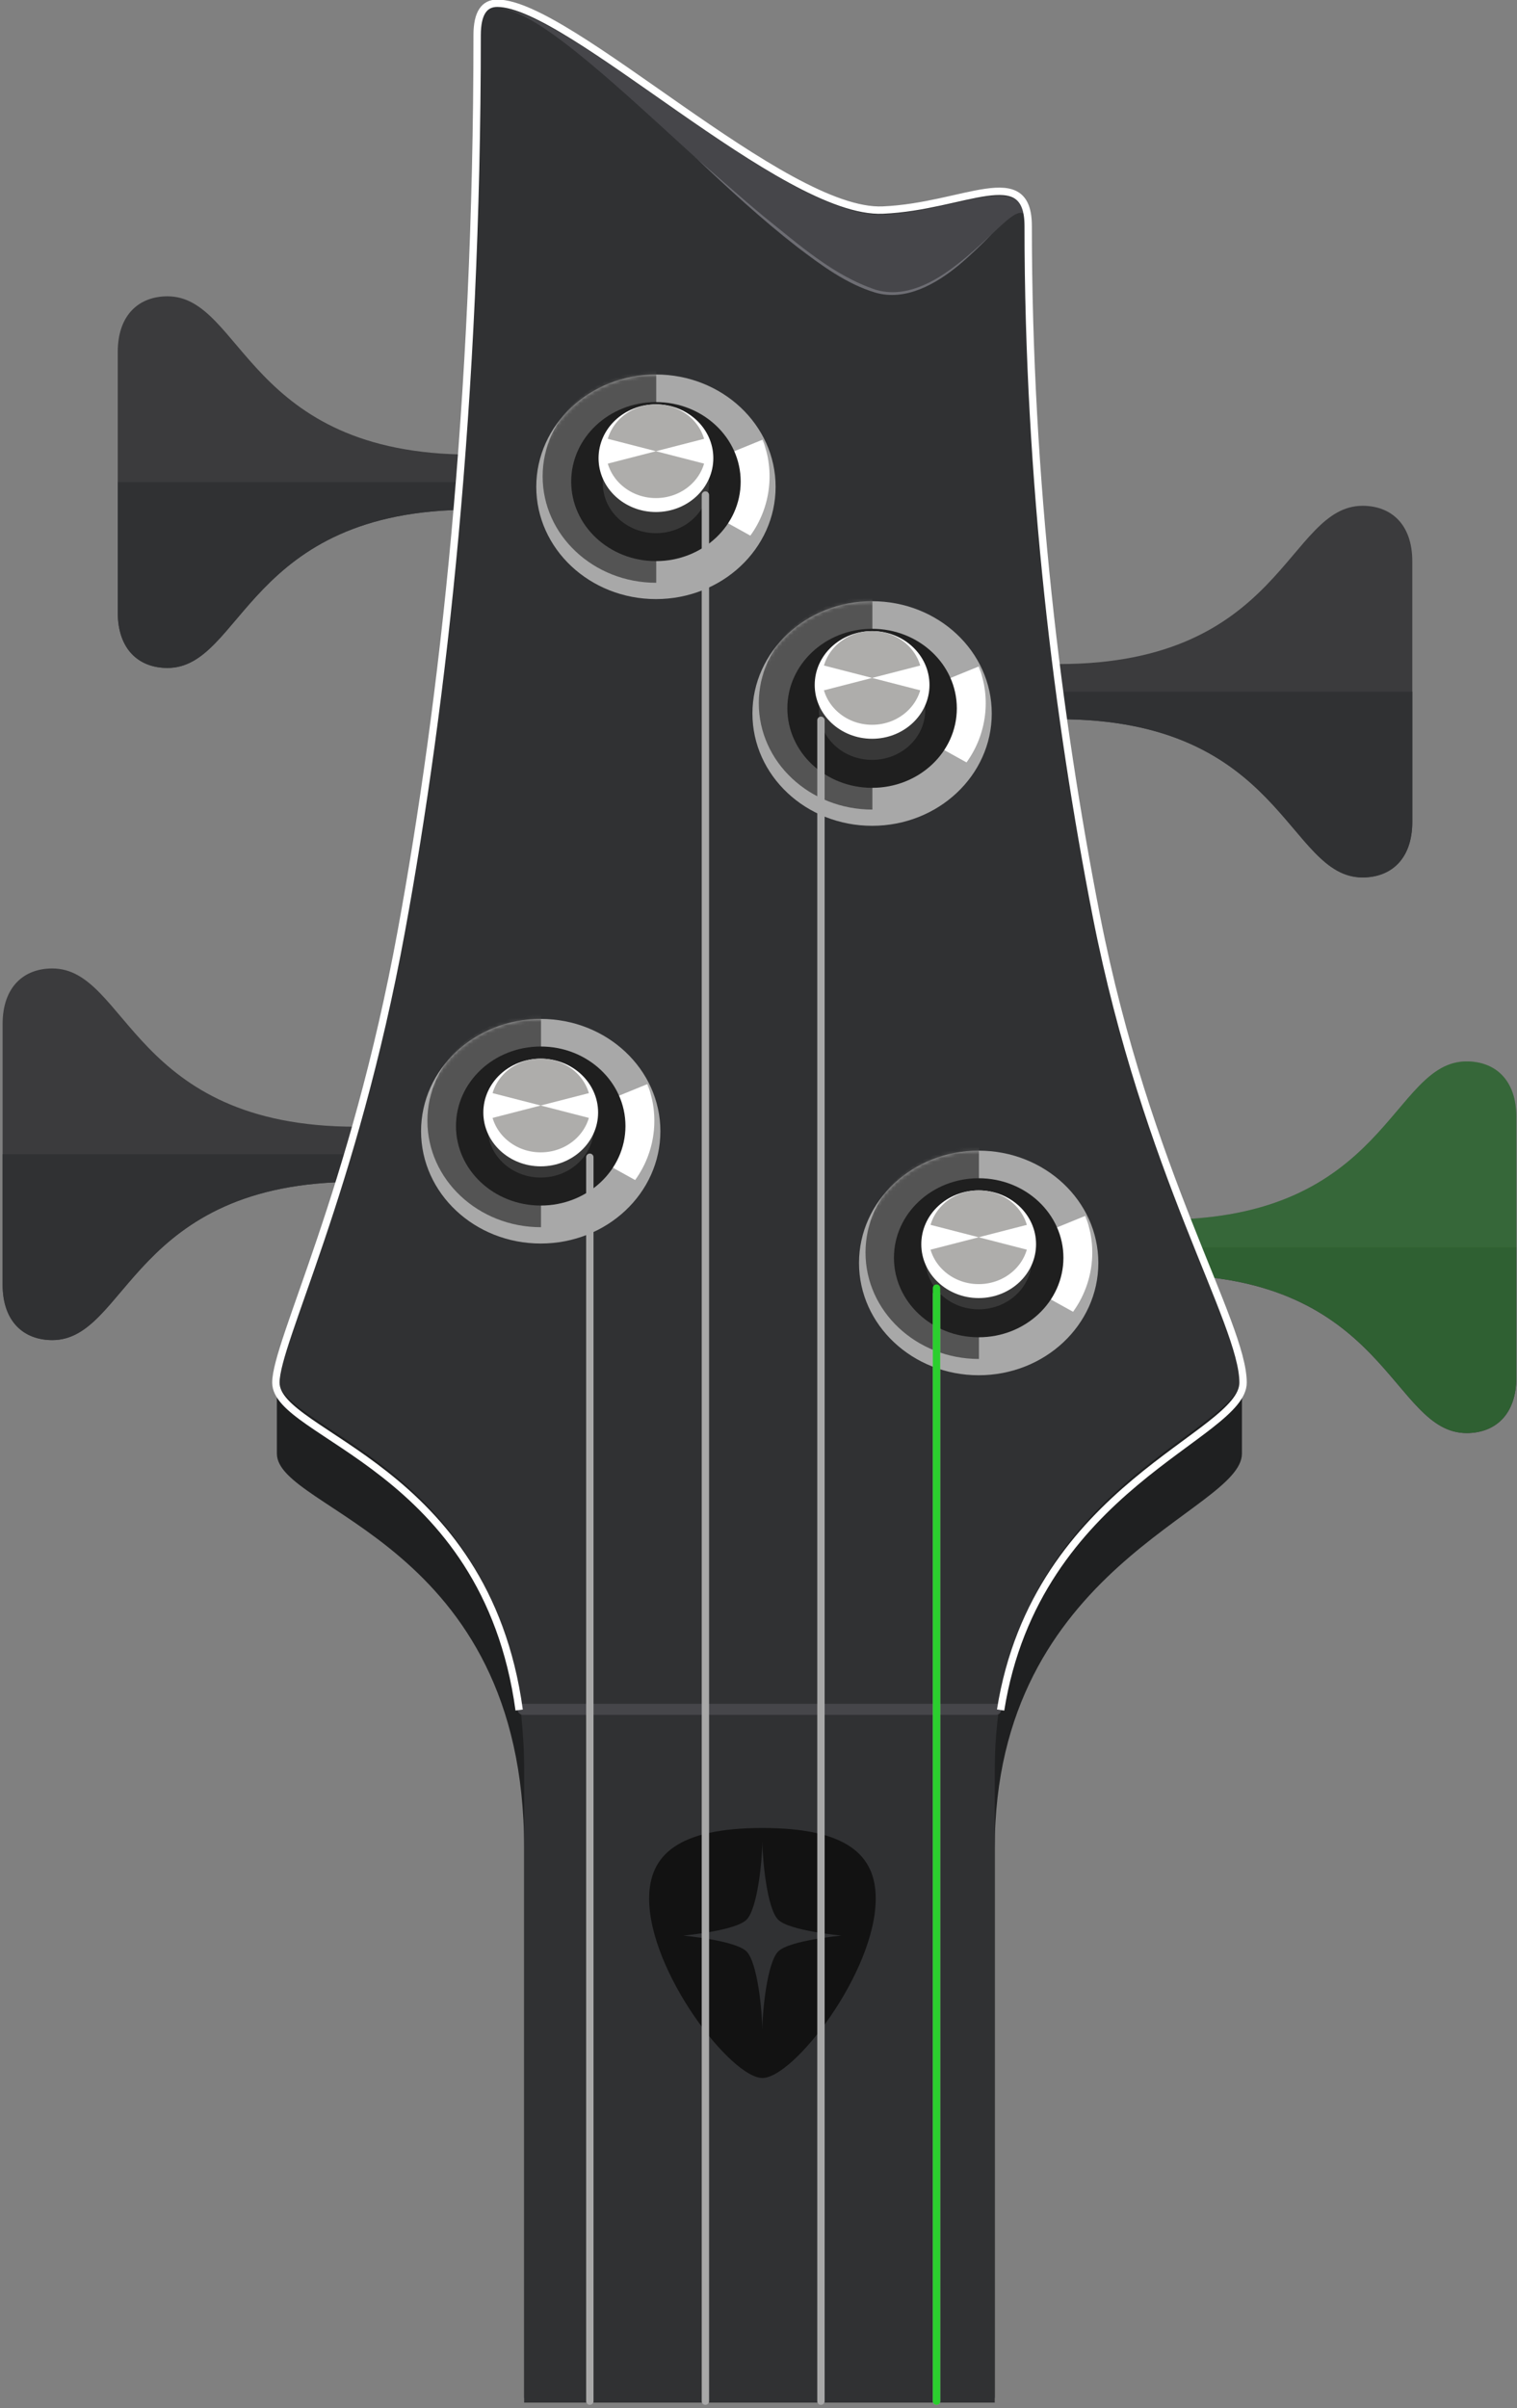 <svg width="412" height="654" viewBox="0 0 412 654" fill="none" xmlns="http://www.w3.org/2000/svg">
<rect x="0" y="0" width="412" height="654" fill="#808080" stroke="none"/>
<g clip-path="url(#clip0_912_8706)">
<path d="M398.328 288.243C377.799 288.243 376.838 331.209 315.867 331.209H298.422V346.189H315.867C376.838 346.189 377.799 389.164 398.328 389.164C405.944 389.164 411.824 384.291 411.824 374.043V303.355C411.824 293.116 405.944 288.243 398.328 288.243Z" fill="#3B3B3D"/>
<path d="M315.867 338.708H298.422V346.198H315.867C376.838 346.198 377.799 389.173 398.328 389.173C405.944 389.173 411.824 384.3 411.824 374.052V338.708H315.867Z" fill="#303133"/>
<path d="M370.068 137.358C349.539 137.358 348.578 180.333 287.598 180.333H270.153V195.313H287.598C348.578 195.313 349.539 238.28 370.068 238.28C377.684 238.28 383.563 233.407 383.563 223.167V152.444C383.563 142.231 377.684 137.358 370.068 137.358Z" fill="#3B3B3D"/>
<path d="M287.598 187.823H270.153V195.322H287.598C348.578 195.322 349.539 238.288 370.068 238.288C377.684 238.288 383.563 233.415 383.563 223.176V187.823H287.598Z" fill="#303133"/>
<path d="M14.201 262.997C34.73 262.997 35.691 305.972 96.662 305.972H114.107V320.952H96.662C35.691 320.952 34.73 363.918 14.201 363.918C6.585 363.918 0.706 359.045 0.706 348.806V278.118C0.706 267.879 6.585 262.997 14.201 262.997Z" fill="#3B3B3D"/>
<path d="M96.662 313.462H114.107V320.961H96.662C35.691 320.961 34.73 363.927 14.201 363.927C6.585 363.927 0.706 359.054 0.706 348.815V313.462H96.662Z" fill="#303133"/>
<path d="M45.475 80.469C66.005 80.469 66.966 123.444 127.946 123.444H145.39V138.424H127.946C66.966 138.424 66.005 181.39 45.475 181.39C37.859 181.39 31.98 176.518 31.98 166.278V95.59C31.98 85.342 37.904 80.469 45.475 80.469Z" fill="#3B3B3D"/>
<path d="M127.946 130.935H145.39V138.434H127.946C66.966 138.434 66.005 181.4 45.476 181.4C37.86 181.4 31.98 176.527 31.98 166.288V130.935H127.946Z" fill="#303133"/>
<g opacity="0.3">
<path d="M398.328 288.242C377.799 288.242 376.838 331.208 315.867 331.208H298.422V346.188H315.867C376.838 346.188 377.799 389.163 398.328 389.163C405.944 389.163 411.824 384.291 411.824 374.042V303.354C411.824 293.115 405.944 288.242 398.328 288.242Z" fill="#2BCF2E"/>
</g>
<path d="M297.532 268.283C287.166 215.356 279.092 151.059 279.092 81.752C279.092 64.139 261.797 76.468 239.708 77.419C212.884 78.626 154.663 21.445 135.209 21.445C131.736 21.445 129.744 24.025 129.744 30.11C129.744 129.017 120.577 210.644 109.197 272.581C100.576 319.502 75.199 368.845 75.199 373.803V394.745C75.199 410.394 142.349 418.575 142.349 501.885V651.191H270.162V501.876C270.162 425.075 337.295 410.632 337.295 394.745V373.803C337.33 362.636 307.916 321.263 297.532 268.283Z" fill="#1F2021"/>
<path d="M297.532 247.341C287.166 194.405 279.092 130.117 279.092 60.81C279.092 43.197 261.797 55.526 239.708 56.477C212.884 57.675 154.663 0.494 135.209 0.494C131.736 0.494 129.744 3.074 129.744 9.16C129.744 108.075 120.577 189.694 109.197 251.63C96.231 322.205 75.199 362.962 75.199 373.803C75.199 389.443 142.349 397.633 142.349 480.934V652.46H270.162V480.926C270.162 404.124 337.295 389.69 337.295 373.803C337.33 357.669 311.23 317.221 297.532 247.341Z" fill="#303133"/>
<path d="M178.145 162.693C196.094 162.693 210.645 149.039 210.645 132.196C210.645 115.353 196.094 101.699 178.145 101.699C160.196 101.699 145.646 115.353 145.646 132.196C145.646 149.039 160.196 162.693 178.145 162.693Z" fill="#A8A8A8"/>
<mask id="mask0_912_8706" style="mask-type:luminance" maskUnits="userSpaceOnUse" x="145" y="101" width="66" height="62">
<path d="M178.145 162.693C196.094 162.693 210.645 149.039 210.645 132.196C210.645 115.353 196.094 101.699 178.145 101.699C160.196 101.699 145.646 115.353 145.646 132.196C145.646 149.039 160.196 162.693 178.145 162.693Z" fill="white"/>
</mask>
<g mask="url(#mask0_912_8706)">
<path d="M178.225 100.449C161.204 100.449 147.374 113.394 147.374 129.361C147.374 145.327 161.169 158.264 178.225 158.264V100.449Z" fill="#545454"/>
<path d="M178.225 131.28L203.787 145.459C206.482 141.74 208.199 137.405 208.783 132.851C209.367 128.297 208.798 123.669 207.128 119.392L178.225 131.219V131.28Z" fill="white"/>
</g>
<path d="M178.146 152.381C190.857 152.381 201.161 142.713 201.161 130.787C201.161 118.862 190.857 109.194 178.146 109.194C165.435 109.194 155.13 118.862 155.13 130.787C155.13 142.713 165.435 152.381 178.146 152.381Z" fill="#1F1F1F"/>
<path d="M178.145 144.789C186.115 144.789 192.575 138.725 192.575 131.245C192.575 123.764 186.115 117.7 178.145 117.7C170.176 117.7 163.716 123.764 163.716 131.245C163.716 138.725 170.176 144.789 178.145 144.789Z" fill="#383838"/>
<path d="M178.145 139.047C186.752 139.047 193.73 132.502 193.73 124.428C193.73 116.355 186.752 109.81 178.145 109.81C169.538 109.81 162.561 116.355 162.561 124.428C162.561 132.502 169.538 139.047 178.145 139.047Z" fill="white"/>
<path d="M178.145 135.26C185.633 135.26 191.702 129.563 191.702 122.535C191.702 115.507 185.633 109.81 178.145 109.81C170.658 109.81 164.588 115.507 164.588 122.535C164.588 129.563 170.658 135.26 178.145 135.26Z" fill="#AEADAB"/>
<path d="M164.121 118.924L178.145 122.535L164.121 126.146V118.924Z" fill="white"/>
<path d="M192.17 118.924L178.146 122.535L192.17 126.146V118.924Z" fill="white"/>
<path d="M146.853 337.696C164.802 337.696 179.353 324.042 179.353 307.199C179.353 290.356 164.802 276.702 146.853 276.702C128.904 276.702 114.354 290.356 114.354 307.199C114.354 324.042 128.904 337.696 146.853 337.696Z" fill="#A8A8A8"/>
<mask id="mask1_912_8706" style="mask-type:luminance" maskUnits="userSpaceOnUse" x="114" y="276" width="66" height="62">
<path d="M146.853 337.696C164.802 337.696 179.353 324.042 179.353 307.199C179.353 290.356 164.802 276.702 146.853 276.702C128.904 276.702 114.354 290.356 114.354 307.199C114.354 324.042 128.904 337.696 146.853 337.696Z" fill="white"/>
</mask>
<g mask="url(#mask1_912_8706)">
<path d="M146.933 275.452C129.911 275.452 116.081 288.398 116.081 304.364C116.081 320.33 129.876 333.267 146.933 333.267V275.452Z" fill="#545454"/>
<path d="M146.933 306.283L172.495 320.461C175.19 316.742 176.907 312.407 177.491 307.853C178.075 303.299 177.506 298.672 175.836 294.394L146.906 306.212L146.933 306.283Z" fill="white"/>
</g>
<path d="M146.854 327.384C159.565 327.384 169.869 317.716 169.869 305.79C169.869 293.864 159.565 284.196 146.854 284.196C134.143 284.196 123.838 293.864 123.838 305.79C123.838 317.716 134.143 327.384 146.854 327.384Z" fill="#1F1F1F"/>
<path d="M146.853 319.784C154.823 319.784 161.283 313.72 161.283 306.239C161.283 298.759 154.823 292.695 146.853 292.695C138.884 292.695 132.424 298.759 132.424 306.239C132.424 313.72 138.884 319.784 146.853 319.784Z" fill="#383838"/>
<path d="M146.853 316.737C155.46 316.737 162.438 310.192 162.438 302.118C162.438 294.044 155.46 287.499 146.853 287.499C138.246 287.499 131.269 294.044 131.269 302.118C131.269 310.192 138.246 316.737 146.853 316.737Z" fill="white"/>
<path d="M146.854 312.941C154.341 312.941 160.411 307.244 160.411 300.216C160.411 293.188 154.341 287.49 146.854 287.49C139.367 287.49 133.297 293.188 133.297 300.216C133.297 307.244 139.367 312.941 146.854 312.941Z" fill="#AEADAB"/>
<path d="M132.829 296.613L146.853 300.215L132.829 303.826V296.613Z" fill="white"/>
<path d="M160.878 296.613L146.854 300.215L160.878 303.826V296.613Z" fill="white"/>
<path d="M236.851 224.26C254.801 224.26 269.351 210.606 269.351 193.763C269.351 176.92 254.801 163.266 236.851 163.266C218.902 163.266 204.352 176.92 204.352 193.763C204.352 210.606 218.902 224.26 236.851 224.26Z" fill="#A8A8A8"/>
<mask id="mask2_912_8706" style="mask-type:luminance" maskUnits="userSpaceOnUse" x="204" y="163" width="66" height="62">
<path d="M236.851 224.26C254.801 224.26 269.351 210.606 269.351 193.763C269.351 176.92 254.801 163.266 236.851 163.266C218.902 163.266 204.352 176.92 204.352 193.763C204.352 210.606 218.902 224.26 236.851 224.26Z" fill="white"/>
</mask>
<g mask="url(#mask2_912_8706)">
<path d="M236.931 162.041C219.91 162.041 206.08 174.987 206.08 190.953C206.08 206.919 219.875 219.856 236.931 219.856V162.041Z" fill="#545454"/>
<path d="M236.931 192.863L262.493 207.042C265.188 203.323 266.905 198.988 267.489 194.434C268.073 189.88 267.504 185.252 265.834 180.975L236.931 192.775V192.863Z" fill="white"/>
</g>
<path d="M236.851 213.947C249.562 213.947 259.866 204.279 259.866 192.353C259.866 180.427 249.562 170.759 236.851 170.759C224.14 170.759 213.836 180.427 213.836 192.353C213.836 204.279 224.14 213.947 236.851 213.947Z" fill="#1F1F1F"/>
<path d="M236.852 206.356C244.821 206.356 251.281 200.292 251.281 192.812C251.281 185.331 244.821 179.267 236.852 179.267C228.882 179.267 222.422 185.331 222.422 192.812C222.422 200.292 228.882 206.356 236.852 206.356Z" fill="#383838"/>
<path d="M236.852 200.623C245.459 200.623 252.436 194.078 252.436 186.004C252.436 177.93 245.459 171.385 236.852 171.385C228.244 171.385 221.267 177.93 221.267 186.004C221.267 194.078 228.244 200.623 236.852 200.623Z" fill="white"/>
<path d="M236.851 196.827C244.339 196.827 250.408 191.13 250.408 184.102C250.408 177.074 244.339 171.376 236.851 171.376C229.364 171.376 223.294 177.074 223.294 184.102C223.294 191.13 229.364 196.827 236.851 196.827Z" fill="#AEADAB"/>
<path d="M222.827 180.491L236.851 184.101L222.827 187.712V180.491Z" fill="white"/>
<path d="M250.876 180.491L236.852 184.101L250.876 187.712V180.491Z" fill="white"/>
<path d="M265.799 373.468C283.748 373.468 298.299 359.814 298.299 342.971C298.299 326.128 283.748 312.474 265.799 312.474C247.85 312.474 233.299 326.128 233.299 342.971C233.299 359.814 247.85 373.468 265.799 373.468Z" fill="#A8A8A8"/>
<mask id="mask3_912_8706" style="mask-type:luminance" maskUnits="userSpaceOnUse" x="233" y="312" width="66" height="62">
<path d="M265.799 373.468C283.748 373.468 298.299 359.814 298.299 342.971C298.299 326.128 283.748 312.474 265.799 312.474C247.85 312.474 233.299 326.128 233.299 342.971C233.299 359.814 247.85 373.468 265.799 373.468Z" fill="white"/>
</mask>
<g mask="url(#mask3_912_8706)">
<path d="M265.869 311.232C248.857 311.232 235.062 324.169 235.062 340.135C235.062 356.102 248.857 369.047 265.869 369.047V311.232Z" fill="#545454"/>
<path d="M265.87 342.064L291.432 356.234C294.821 351.548 296.647 345.916 296.651 340.135C296.655 336.727 296.018 333.349 294.773 330.175L265.843 341.994L265.87 342.064Z" fill="white"/>
</g>
<path d="M265.799 363.156C278.51 363.156 288.815 353.488 288.815 341.562C288.815 329.637 278.51 319.969 265.799 319.969C253.088 319.969 242.784 329.637 242.784 341.562C242.784 353.488 253.088 363.156 265.799 363.156Z" fill="#1F1F1F"/>
<path d="M265.799 355.564C273.769 355.564 280.229 349.5 280.229 342.02C280.229 334.54 273.769 328.476 265.799 328.476C257.83 328.476 251.37 334.54 251.37 342.02C251.37 349.5 257.83 355.564 265.799 355.564Z" fill="#383838"/>
<path d="M265.799 352.509C274.406 352.509 281.383 345.964 281.383 337.89C281.383 329.816 274.406 323.271 265.799 323.271C257.192 323.271 250.214 329.816 250.214 337.89C250.214 345.964 257.192 352.509 265.799 352.509Z" fill="white"/>
<path d="M265.799 348.722C273.287 348.722 279.356 343.025 279.356 335.996C279.356 328.968 273.287 323.271 265.799 323.271C258.312 323.271 252.242 328.968 252.242 335.996C252.242 343.025 258.312 348.722 265.799 348.722Z" fill="#AEADAB"/>
<path d="M251.775 332.386L265.799 335.997L251.775 339.608V332.386Z" fill="white"/>
<path d="M279.815 332.386L265.799 335.997L279.815 339.608V332.386Z" fill="white"/>
<path d="M279.091 62.598C279.091 44.985 261.797 57.314 239.707 58.265C212.884 59.472 154.663 2.291 135.218 2.291C154.663 2.291 216.093 77.552 240.836 79.692C261.427 81.479 279.091 45.02 279.091 62.598Z" fill="#46464A"/>
<path d="M142.058 464.193H270.471" stroke="#46464A" stroke-width="3" stroke-miterlimit="10" stroke-linecap="round"/>
<path d="M176.294 515.588C176.294 503.805 184.069 496.416 207.067 496.416C230.064 496.416 237.839 503.805 237.839 515.588C237.839 535.508 215.59 564.306 207.067 564.306C198.543 564.306 176.294 535.508 176.294 515.588Z" fill="#121212"/>
<path d="M202.739 529.934C205.762 532.963 206.996 546.182 207.049 551.237C207.049 546.349 208.327 532.972 211.36 529.943C214.392 526.913 228.531 525.636 228.531 525.636C228.531 525.636 214.427 524.359 211.36 521.339C208.292 518.318 207.102 505.091 207.041 500.036C207.041 504.932 205.771 518.309 202.748 521.33C199.724 524.35 185.559 525.636 185.559 525.636C185.559 525.636 199.689 526.913 202.739 529.934Z" fill="#303133"/>
<path d="M271.753 464.381C281.47 403.406 337.604 390.044 337.604 375.472C337.604 359.283 311.449 318.704 297.723 248.573C287.335 195.463 279.244 130.944 279.244 61.397C279.244 43.724 261.913 56.095 239.778 57.05C212.899 58.26 154.556 0.882 135.061 0.882C131.581 0.882 129.585 3.471 129.585 9.577C129.585 108.825 120.398 190.735 108.995 252.886C96.001 323.696 74.926 364.603 74.926 375.472C74.926 389.921 131.917 398.033 140.997 464.381" stroke="white" stroke-width="2" stroke-miterlimit="10"/>
<path d="M188.838 42.739C194.374 47.53 201.875 54.188 207.419 58.776C216.842 66.306 226.3 74.857 237.909 78.705C245.966 81.056 253.934 76.539 260.131 71.66C263.357 69.159 266.346 66.376 269.36 63.593C266.478 66.499 263.551 69.37 260.404 72.003C254.234 77.102 245.984 81.876 237.698 79.454C229.765 77.058 223.012 71.995 216.49 67.054C206.793 59.516 197.75 51.15 188.838 42.713V42.739Z" fill="#6D6D73"/>
<path d="M191.579 134.433V652.072" stroke="#A8A8A8" stroke-width="2" stroke-miterlimit="10" stroke-linecap="round"/>
<path d="M160.19 314.266V652.071" stroke="#A8A8A8" stroke-width="2" stroke-miterlimit="10" stroke-linecap="round"/>
<path d="M254.349 351.441V652.071" stroke="#A8A8A8" stroke-width="2" stroke-miterlimit="10" stroke-linecap="round"/>
<path d="M222.959 195.606V652.072" stroke="#A8A8A8" stroke-width="2" stroke-miterlimit="10" stroke-linecap="round"/>
<path d="M254.349 349.811V652.072" stroke="#2BCF2E" stroke-width="2" stroke-miterlimit="10" stroke-linecap="round"/>
</g>
<defs>
<clipPath id="clip0_912_8706">
<rect width="412" height="653.73" fill="white"/>
</clipPath>
</defs>
</svg>
